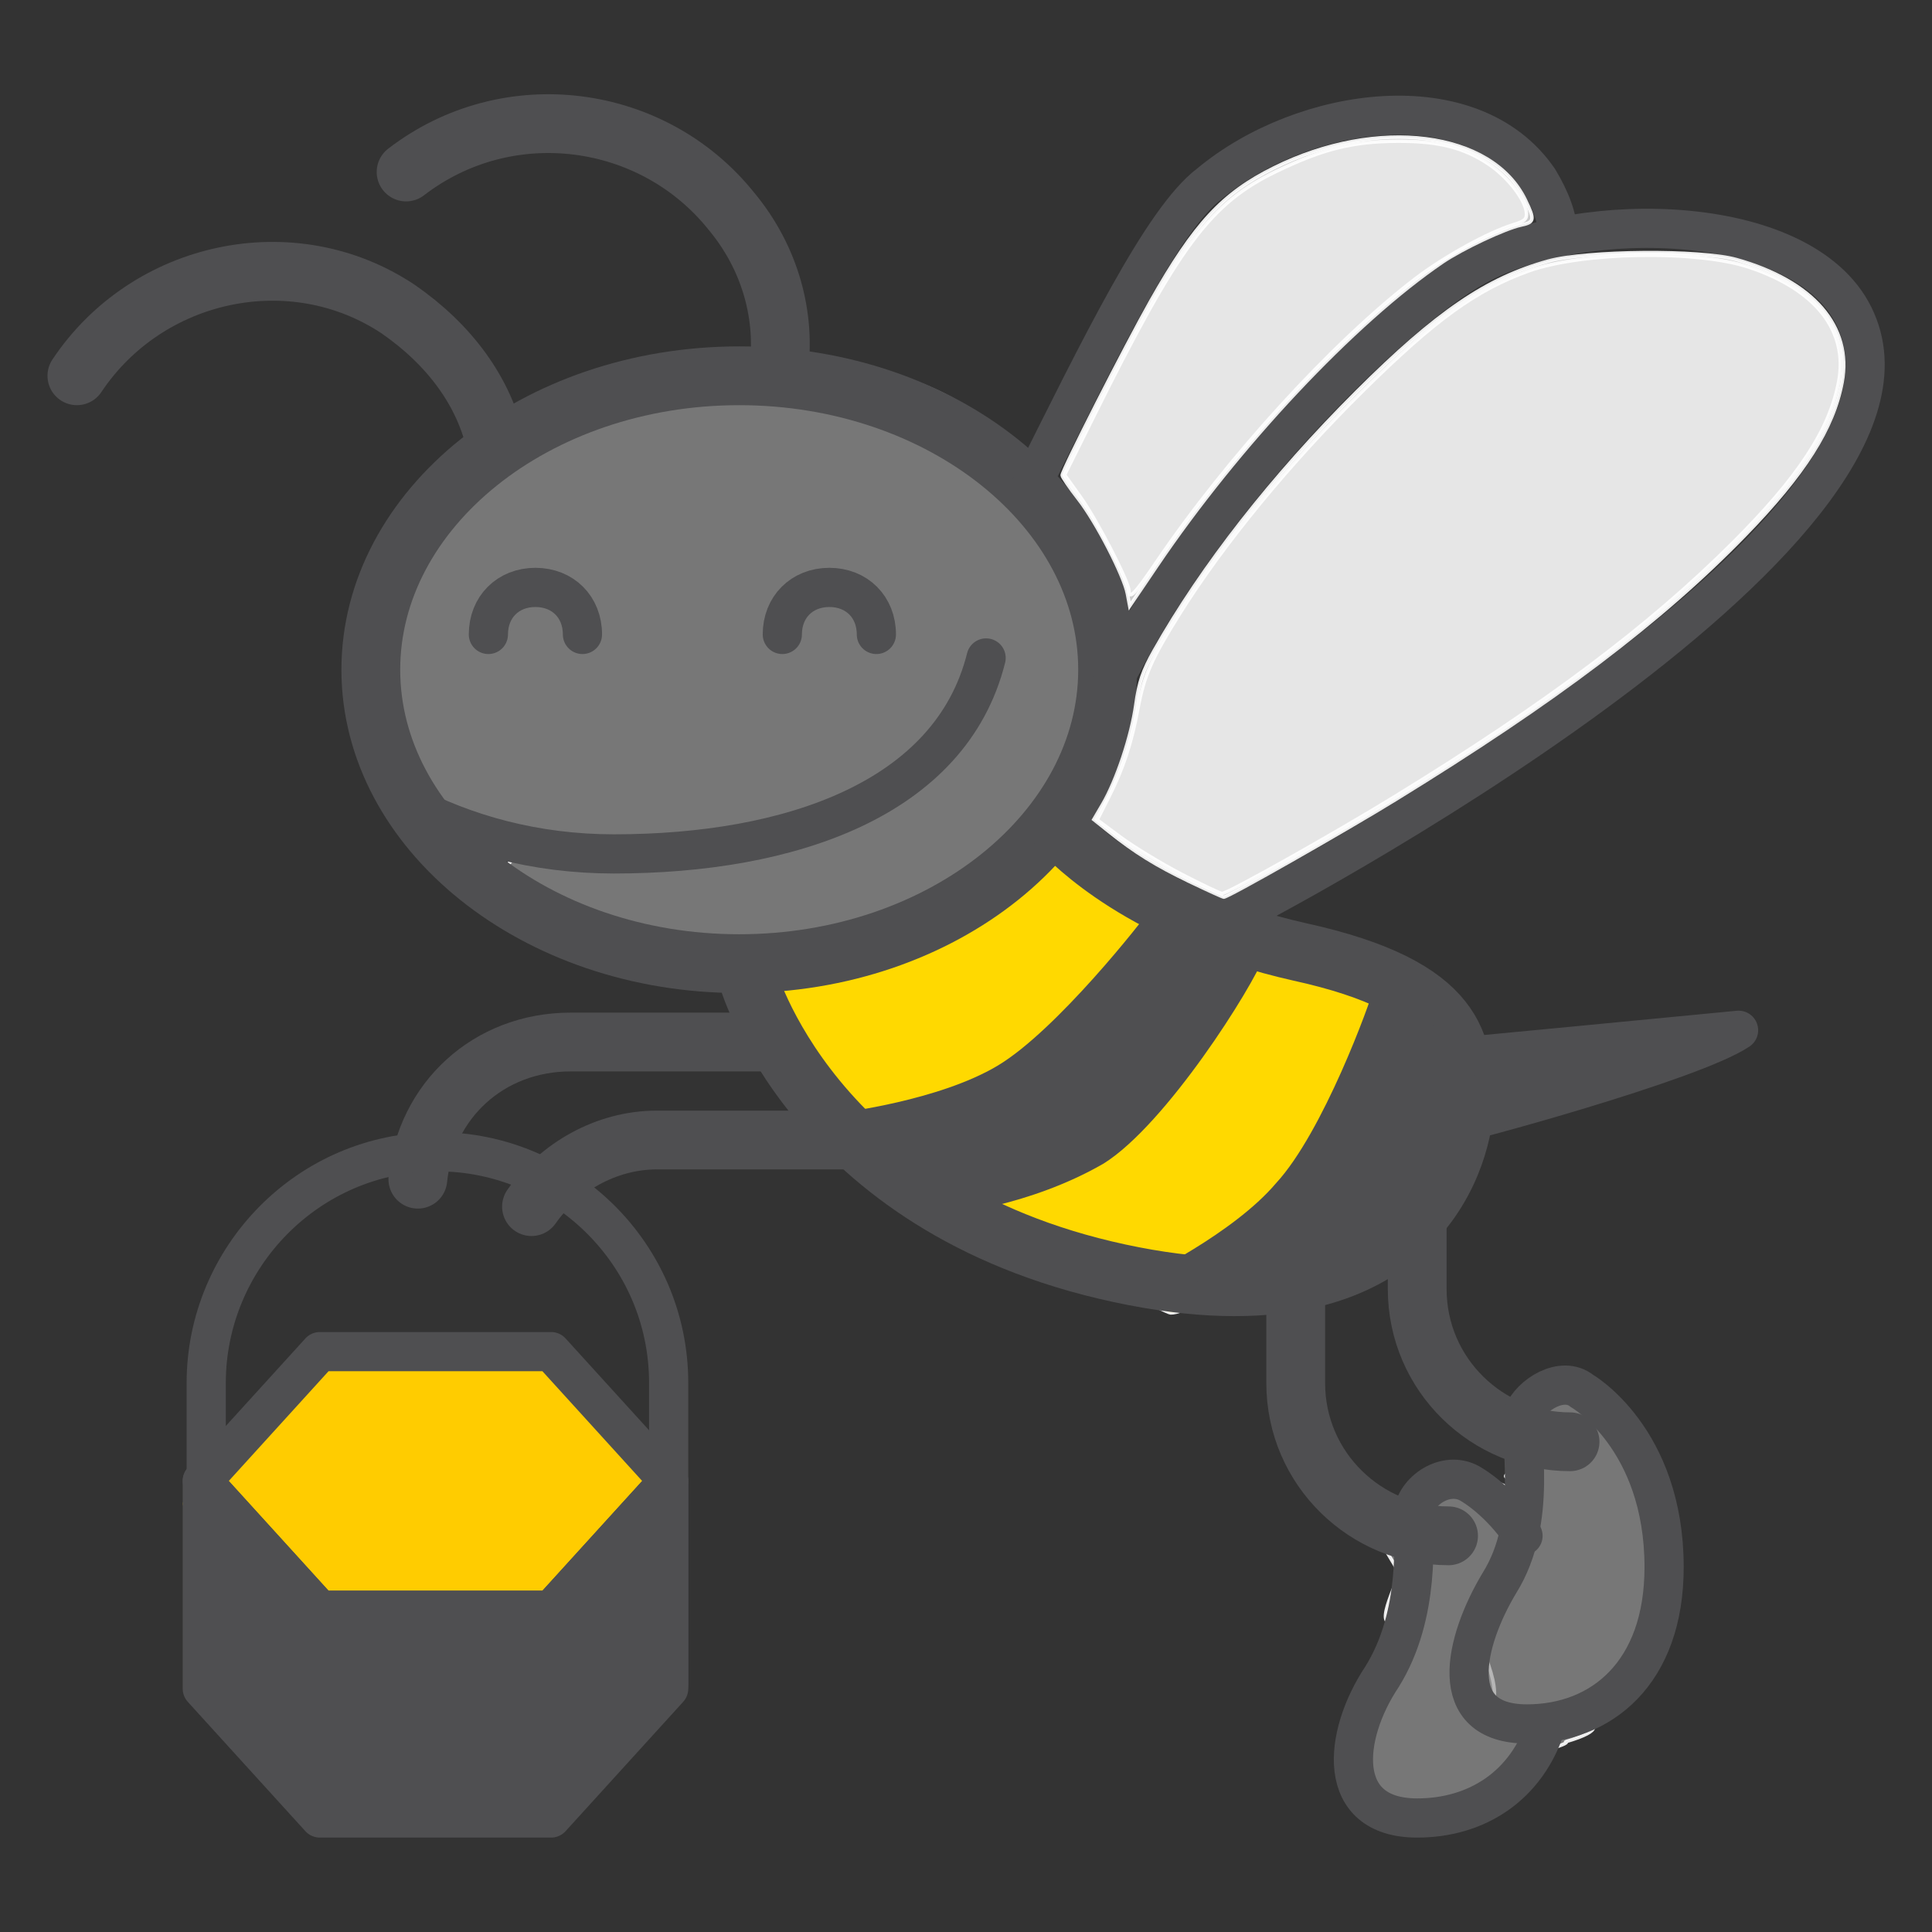 <?xml version="1.0" encoding="UTF-8" standalone="no"?>
<!-- Generator: Adobe Illustrator 22.0.0, SVG Export Plug-In . SVG Version: 6.00 Build 0)  -->

<svg
   xmlns:dc="http://purl.org/dc/elements/1.1/"
   xmlns:cc="http://creativecommons.org/ns#"
   xmlns:rdf="http://www.w3.org/1999/02/22-rdf-syntax-ns#"
   xmlns:svg="http://www.w3.org/2000/svg"
   xmlns="http://www.w3.org/2000/svg"
   xmlns:sodipodi="http://sodipodi.sourceforge.net/DTD/sodipodi-0.dtd"
   xmlns:inkscape="http://www.inkscape.org/namespaces/inkscape"
   version="1.0"
   id="Capa_1"
   x="0px"
   y="0px"
   viewBox="0 0 73.7 73.7"
   style="enable-background:new 0 0 73.7 73.7;"
   xml:space="preserve"
   sodipodi:docname="3_wincpos.svg"
   inkscape:version="0.92.2 5c3e80d, 2017-08-06"
   inkscape:export-filename="/Users/lorenzo/Documents/Travail/12-PRESTATIONS/Maru/Evols 2/notifs/colony/3_wincpos.png"
   inkscape:export-xdpi="150"
   inkscape:export-ydpi="150"><rect x="0" y="0" width="73.7" height="73.7" fill="#333333" stroke="none"/><defs
     id="defs1836" /><sodipodi:namedview
     pagecolor="#ffffff"
     bordercolor="#666666"
     borderopacity="1"
     objecttolerance="10"
     gridtolerance="10"
     guidetolerance="10"
     inkscape:pageopacity="0"
     inkscape:pageshadow="2"
     inkscape:window-width="1164"
     inkscape:window-height="790"
     id="namedview1834"
     showgrid="false"
     inkscape:zoom="2"
     inkscape:cx="58.780611"
     inkscape:cy="12.151179"
     inkscape:window-x="0"
     inkscape:window-y="0"
     inkscape:window-maximized="0"
     inkscape:current-layer="Capa_1" /><style
     type="text/css"
     id="style1777">
	.st0{fill:#4F4F51;}
	.st1{fill:none;stroke:#4F4F51;stroke-width:1.5;stroke-linecap:round;stroke-linejoin:round;stroke-miterlimit:10;}
	.st2{fill:none;stroke:#4F4F51;stroke-width:2;stroke-linecap:round;stroke-linejoin:round;stroke-miterlimit:10;}
	.st3{fill:none;stroke:#4F4F51;stroke-width:2;stroke-miterlimit:10;}
	.st4{fill:none;stroke:#4F4F51;stroke-width:1.5;stroke-miterlimit:10;}
	.st5{fill:none;stroke:#4F4F51;stroke-linecap:round;stroke-linejoin:round;stroke-miterlimit:10;}
	.st6{fill:none;stroke:#4F4F51;stroke-width:0.75;stroke-linecap:round;stroke-linejoin:round;stroke-miterlimit:10;}
	.st7{fill:none;stroke:#4F4F51;stroke-width:3;stroke-linecap:round;stroke-linejoin:round;stroke-miterlimit:10;}
	.st8{fill:none;stroke:#4F4F51;stroke-width:2.2;stroke-linecap:round;stroke-linejoin:round;stroke-miterlimit:10;}
	.st9{fill:none;stroke:#4F4F51;stroke-width:1.5;stroke-linejoin:round;stroke-miterlimit:10;}
	.st10{fill:#4F4F51;stroke:#4F4F51;stroke-linecap:round;stroke-linejoin:round;stroke-miterlimit:10;}
	.st11{fill:none;stroke:#4F4F51;stroke-linejoin:round;stroke-miterlimit:10;}
	.st12{fill:none;stroke:#4F4F51;stroke-width:0.75;stroke-linejoin:round;stroke-miterlimit:10;}
	.st13{fill:none;stroke:#4F4F51;stroke-width:0.25;stroke-linejoin:round;stroke-miterlimit:10;}
	.st14{fill:none;stroke:#4F4F51;stroke-miterlimit:10;}
</style><path
     style="fill:#999999;fill-opacity:0.667;stroke:#ffffff;stroke-width:0.134;stroke-opacity:0.908"
     d="M 51.957,68.114 C 51.448,67.568 50.747,66.548 51.563,64.847 c 0.358,-0.747 1.589,-1.918 1.589,-2.029 0,-0.111 -0.209,0.132 -0.209,0.132 0.687,0.657 -0.769,-0.131 0.209,-0.132 -0.042,-0.11 0.029,-0.805 0.108,-0.805 0.079,0 0.041,0.106 0,0 -0.041,-0.106 0.063,-0.206 0.145,-0.233 0.082,-0.027 -0.006,0.272 0,0 0.006,-0.272 -1.002,2.17e-4 0,0 -1.226,0.637 -0.026,-1.474 -0.064,-1.761 -0.061,-0.456 -1.636,-2.079 0.457,-1.272 0.179,-0.082 0.079,0.655 0.186,0.655 0.107,0 0.462,-0.064 0.462,-0.142 0,-0.078 -1.582,-0.82 -0.649,-0.513 -0.29,-0.576 -1.935,-2.724 0.117,-1.054 -2.6,-1.039 0.107,-0.154 0,0 -2.402,0.179 0.066,0.213 0.066,0.035 0,-0.11 2.112,-0.98 2.176,-1.081 0.092,-0.146 1.855,-0.422 1.696,1.118 -0.04,0.387 0.206,0.511 -0.178,1.357 -0.22,0.486 -0.684,1.453 -0.633,1.454 0.051,0.001 0.082,-0.054 0,0 -0.23,0.152 -1.369,1.455 -0.676,1.668 -0.49,0.674 -0.236,1.745 -0.153,0.808 0.166,-1.875 -0.047,-1.339 0.153,-0.808 0.041,0.106 0.077,-0.026 0,0 -0.228,0.076 1.245,2.347 0.356,3.118 0.102,0.102 0.465,1.067 1.376,0.32 0.423,-0.347 4.583,-0.113 1.652,0.752 1.189,-0.801 1.189,-0.801 0,0 0.121,0.13 -1.285,0.406 -1.666,0.774 -0.824,0.795 -2.468,1.95 -3.765,2.011 -1.089,0.051 -2.061,-0.779 -2.363,-1.103 z"
     id="path872"
     inkscape:connector-curvature="0"
     sodipodi:nodetypes="cssscsccccccsscccscsccccscccscccscc" /><path
     style="fill:#999999;fill-opacity:0.667;stroke:#ffffff;stroke-width:0.134;stroke-opacity:0.908"
     d="m 56.342,64.171 c -0.269,-0.207 -0.115,0.082 0,0 0.064,-0.046 -0.31,-2.652 -0.217,-3.008 0.092,-0.357 -0.074,1.073 0.285,0.312 0.987,-2.093 0.989,-1.386 1.442,-4.986 -0.041,-0.592 -1.004,0 0.147,-0.1 0.159,-0.014 -0.153,0.192 -0.147,0.1 0.005,-0.092 0.483,-0.775 0.612,-0.78 0.202,-0.008 0.231,0.11 0,0 -0.194,-0.092 -1.867,-0.048 0,0 0.394,0.041 0.075,0.042 0,0 -2.486,-1.393 1.161,-0.856 1.432,-0.707 0.157,0.097 -1.267,-0.826 -1.406,-0.201 0.139,-0.625 -0.402,-2.143 0.777,-1.942 0.129,-0.05 2.681,2.004 2.815,2.262 0.113,0.218 0.789,1.067 0.679,0.799 -0.029,-0.07 0.827,-0.268 0,0 1.005,0.184 0.437,0.402 0.512,0.402 0.076,0 -0.296,-0.051 -0.335,0.05 -0.039,0.101 -0.096,-0.102 0,0 0.202,0.213 0.51,0.199 0.646,2.729 0.056,1.05 -0.13,2.31 -0.17,2.31 -0.039,-4.6e-5 0.187,0.259 0.094,0.576 -0.236,0.8 -2.046,2.687 -2.826,3.169 -0.576,0.357 -0.674,0.577 -1.683,0.611 -0.632,0.021 -2.2,-0.348 -2.276,-0.405 z"
     id="path870"
     inkscape:connector-curvature="0"
     sodipodi:nodetypes="cccscsccccsccccscscccsssccc" /><path
     style="opacity:1;fill:#ffcc00;fill-opacity:1;stroke:none;stroke-width:0.214;stroke-linejoin:bevel;stroke-miterlimit:4;stroke-dasharray:none;stroke-opacity:1;paint-order:stroke markers fill"
     d="M 8.032,59.179 C 7.332,58.402 6.681,57.287 7.125,57.119 l 0.901,-1.986 2.101,-2.084 2.076,-1.486 4.407,-0.263 5.253,0.87 2.435,2.276 1.23,2.946 -0.981,1.856 c -0.208,0.248 -0.505,1.784 -1.316,2.677 l -1.875,1.959 -4.754,-0.608 -6.562,-1.813 z"
     id="path2434"
     inkscape:connector-curvature="0"
     sodipodi:nodetypes="csccccccccccccc" /><path
     style="fill:#ffd900;fill-opacity:1;stroke:#ffffff;stroke-width:0.134;stroke-opacity:0.908"
     d="M 40.72,48.289 C 39.239,47.942 34.948,46.885 36.124,46.33 c -2.468,0.08 0.36,-1.557 0.675,-1.65 0.841,-0.248 4.396,-3.062 5.443,-3.849 1.03,-0.774 0.525,-0.688 2.77,-2.847 3.102,-2.983 1.215,-1.677 1.378,-1.63 0.122,0.035 3.278,0.458 4.149,0.694 1.563,0.424 3.189,1.438 3.107,1.782 -0.13,0.545 -2.766,5.801 -3.428,6.865 -1.053,1.692 -4.585,4.417 -5.566,4.388 -0.174,-0.005 -3.195,-1.623 -3.932,-1.796 z"
     id="path876"
     inkscape:connector-curvature="0"
     sodipodi:nodetypes="sccsscscscs" /><path
     style="fill:#ffd900;fill-opacity:1;stroke:#ffffff;stroke-width:0.134;stroke-opacity:0.908"
     d="m 30.99,42.225 c -0.897,-0.976 -2.121,-4.701 -2.121,-5.098 0,-0.029 2.944,-0.999 3.515,-1.09 3.178,-0.511 4.358,-3.672 7.07,-4.173 l 1.005,-0.186 1.861,1.528 c 0.473,0.388 1.229,1.263 1.578,1.462 0.348,0.199 0.662,0.693 0.69,0.715 0.11,0.083 -2.261,3.492 -3.633,4.815 -1.958,1.889 -4.66,2.515 -8.12,3.291 -0.292,0.065 -1.412,-0.793 -1.845,-1.264 z"
     id="path842"
     inkscape:connector-curvature="0"
     sodipodi:nodetypes="cscscsccscc" /><path
     style="fill:#999999;fill-opacity:0.667;stroke:#ffffff;stroke-width:0.134;stroke-opacity:0.908"
     d="m 22.843,35.952 c -1.817,-0.262 -2.49,-0.9 -3.415,-1.659 -2.069,0.053 1.322,-2.449 0.963,-2.42 -2.715,0.22 0.341,0.625 1.648,0.547 5.474,-0.327 11.338,-1.14 13.805,-3.606 1.954,-1.954 2.898,-3.432 1.775,-3.714 -0.591,-0.148 0.066,-0.07 -0.164,0.714 -0.492,1.677 -2.541,3.592 -4.338,4.647 -3.334,1.959 -12.749,2.059 -16.954,0.947 -2.174,-0.575 -0.376,-0.001 -1.006,-1.287 -0.68,-1.388 -1.421,-3.911 -1.419,-5.13 0.01,-4.611 5.707,-9.946 11.473,-11.071 1.577,-0.308 6.876,0.027 8.453,0.335 4.844,0.945 8.237,6.035 9.201,9.806 1.589,6.211 -6.249,13.246 -14.367,13.149 -0.75,-0.009 -3.808,-1.329 -4.25,-1.392 z M 18.632,24.203 c 0.159,-0.085 0.626,-0.236 0.679,-0.566 0.097,-0.606 0.584,-0.861 1.151,-0.861 0.462,0 1.242,0.36 1.242,0.803 0,0.7 -0.15,0.666 0.325,0.191 0.444,-0.444 0.529,-0.344 -0.148,-0.956 -0.712,-0.644 -1.596,-0.748 -2.52,-0.321 -0.938,0.433 -0.803,0.548 -0.803,1.554 0,0.803 -0.598,0.516 0.074,0.156 z m 11.213,0 c 0.135,-0.122 0.363,-0.196 0.363,-0.359 0,-0.163 0.527,-0.455 0.679,-0.649 0.521,-0.662 1.731,-0.723 1.731,0.086 0,0.481 0.1,0.565 0.522,0.565 1.339,0 0.979,-0.478 -0.489,-1.189 -0.676,-0.327 -1.241,-0.237 -1.881,0.031 -0.796,0.333 -0.923,0.638 -0.926,1.514 -0.003,0.671 -0.506,0.458 0,0 z"
     id="path878"
     inkscape:connector-curvature="0"
     sodipodi:nodetypes="ccssscsssscssscccccsssssscccssssscccc" /><g
     id="g2432"
     transform="matrix(1.495,0,0,1.495,-17.997,-17.957)"><g
       id="g1821"><path
         class="st1"
         d="m 40.3,29.1 c 0,4.1 -4.2,7.5 -9.4,7.5 -5.2,0 -9.4,-3.4 -9.4,-7.5 0,-4.1 4.2,-7.5 9.4,-7.5 5.2,0 9.4,3.4 9.4,7.5 z"
         id="path1785"
         inkscape:connector-curvature="0"
         style="fill:none;stroke:#4f4f51;stroke-width:1.5;stroke-linecap:round;stroke-linejoin:round;stroke-miterlimit:10" /><path
         class="st5"
         d="m 37.2,28.8 c -0.9,3.6 -5,5 -9.5,5 -2,0 -3.8,-0.5 -5.3,-1.3"
         id="path1787"
         inkscape:connector-curvature="0"
         style="fill:none;stroke:#4f4f51;stroke-linecap:round;stroke-linejoin:round;stroke-miterlimit:10" /><path
         class="st1"
         d="m 14,21.6 c 1.8,-2.7 5.5,-3.5 8.2,-1.7 1.3,0.9 2.2,2.1 2.5,3.5"
         id="path1789"
         inkscape:connector-curvature="0"
         style="fill:none;stroke:#4f4f51;stroke-width:1.5;stroke-linecap:round;stroke-linejoin:round;stroke-miterlimit:10" /><path
         class="st1"
         d="m 22.4,16.4 c 2.6,-2 6.3,-1.5 8.3,1 1,1.2 1.4,2.7 1.2,4.1"
         id="path1791"
         inkscape:connector-curvature="0"
         style="fill:none;stroke:#4f4f51;stroke-width:1.5;stroke-linecap:round;stroke-linejoin:round;stroke-miterlimit:10" /><path
         class="st5"
         d="m 24.5,28.2 c 0,-0.7 0.5,-1.2 1.2,-1.2 0.7,0 1.2,0.5 1.2,1.2"
         id="path1793"
         inkscape:connector-curvature="0"
         style="fill:none;stroke:#4f4f51;stroke-linecap:round;stroke-linejoin:round;stroke-miterlimit:10" /><path
         class="st5"
         d="m 32,28.2 c 0,-0.7 0.5,-1.2 1.2,-1.2 0.7,0 1.2,0.5 1.2,1.2"
         id="path1795"
         inkscape:connector-curvature="0"
         style="fill:none;stroke:#4f4f51;stroke-linecap:round;stroke-linejoin:round;stroke-miterlimit:10" /><path
         class="st1"
         d="m 31.1,36.9 c 0,0 1.6,5.9 9.5,7.6 7.9,1.7 8.8,-3.4 8.8,-4.3 0,-1.5 -0.1,-3 -4.2,-3.9 -4,-0.9 -5.8,-2.8 -6.1,-3.1"
         id="path1797"
         inkscape:connector-curvature="0"
         style="fill:none;stroke:#4f4f51;stroke-width:1.5;stroke-linecap:round;stroke-linejoin:round;stroke-miterlimit:10" /><path
         class="st10"
         d="m 49.1,39 c 0,0 6.3,-0.6 7.3,-0.7 -1.2,0.8 -7.1,2.4 -7.3,2.4 0.1,-0.9 0,-1.7 0,-1.7 z"
         id="path1799"
         inkscape:connector-curvature="0"
         style="fill:#4f4f51;stroke:#4f4f51;stroke-linecap:round;stroke-linejoin:round;stroke-miterlimit:10" /><path
         class="st0"
         d="m 33.5,40.4 c 0,0 2.5,-0.3 4,-1.2 1.5,-0.9 3.7,-3.7 3.9,-4 0.3,0.1 2.7,1 2.9,1.2 -0.3,0.8 -2.5,4.3 -4.1,5.3 -1.9,1.1 -4,1.3 -4,1.3 z"
         id="path1801"
         inkscape:connector-curvature="0"
         style="fill:#4f4f51" /><path
         class="st0"
         d="m 41.2,44.6 c 0,0 2.3,-1.1 3.4,-2.4 1.2,-1.3 2.4,-4.6 2.5,-5 3.2,0.9 2.1,5 0.8,6.5 -1.3,1.6 -6.7,0.9 -6.7,0.9 z"
         id="path1803"
         inkscape:connector-curvature="0"
         style="fill:#4f4f51" /><path
         class="st1"
         d="m 22.7,42.1 c 0.2,-2 1.8,-3.5 3.9,-3.5 h 5.2"
         id="path1805"
         inkscape:connector-curvature="0"
         style="fill:none;stroke:#4f4f51;stroke-width:1.5;stroke-linecap:round;stroke-linejoin:round;stroke-miterlimit:10" /><path
         class="st1"
         d="m 25.6,42.8 c 0.7,-1 1.9,-1.7 3.2,-1.7 H 34"
         id="path1807"
         inkscape:connector-curvature="0"
         style="fill:none;stroke:#4f4f51;stroke-width:1.5;stroke-linecap:round;stroke-linejoin:round;stroke-miterlimit:10" /><path
         class="st1"
         d="m 49,51.2 v 0 c -2.1,0 -3.9,-1.7 -3.9,-3.9 v -2.6"
         id="path1809"
         inkscape:connector-curvature="0"
         style="fill:none;stroke:#4f4f51;stroke-width:1.5;stroke-linecap:round;stroke-linejoin:round;stroke-miterlimit:10" /><path
         class="st1"
         d="m 52.1,48.8 v 0 c -2.1,0 -3.9,-1.7 -3.9,-3.9 v -2"
         id="path1811"
         inkscape:connector-curvature="0"
         style="fill:none;stroke:#4f4f51;stroke-width:1.5;stroke-linecap:round;stroke-linejoin:round;stroke-miterlimit:10" /><g
         id="g1815"><path
           class="st5"
           d="m 29.1,55 v -7.7 c 0,-3.3 -2.7,-5.9 -5.9,-5.9 -3.3,0 -5.9,2.7 -5.9,5.9 V 55"
           id="path1813"
           inkscape:connector-curvature="0"
           style="fill:none;stroke:#4f4f51;stroke-linecap:round;stroke-linejoin:round;stroke-miterlimit:10" /></g><path
         class="st5"
         d="m 52.4,47.5 c 0,0 2.1,1.2 2.1,4.5 0,2.7 -1.6,4 -3.5,4 -2.1,0 -1.6,-2.1 -0.7,-3.6 1,-1.6 0.5,-3.7 0.6,-4.3 0.2,-0.5 1,-1 1.5,-0.6 z"
         id="path1817"
         inkscape:connector-curvature="0"
         style="fill:none;stroke:#4f4f51;stroke-linecap:round;stroke-linejoin:round;stroke-miterlimit:10" /><path
         class="st5"
         d="m 51.5,56 c -0.5,1.6 -1.8,2.4 -3.3,2.4 -2.1,0 -1.9,-2.1 -0.9,-3.6 1,-1.6 0.8,-3.6 0.8,-4.2 0.1,-0.6 0.9,-1.1 1.5,-0.7 0,0 0.7,0.4 1.3,1.3"
         id="path1819"
         inkscape:connector-curvature="0"
         style="fill:none;stroke:#4f4f51;stroke-linecap:round;stroke-linejoin:round;stroke-miterlimit:10" /></g><path
       class="st5"
       d="m 43.1,35.6 c 1.5,-0.7 18.7,-9.9 16.3,-15.4 -1.2,-2.8 -7,-2.9 -9.7,-1.4 -2.2,1.2 -7.1,6.1 -9.3,10.7"
       id="path1823"
       inkscape:connector-curvature="0"
       style="fill:none;stroke:#4f4f51;stroke-linecap:round;stroke-linejoin:round;stroke-miterlimit:10" /><path
       class="st5"
       d="m 51.8,18.1 c 0,-0.5 -0.2,-1 -0.5,-1.5 -1.7,-2.5 -6,-1.9 -8.4,0.1 -1.2,0.9 -2.8,4.2 -4.6,7.8"
       id="path1825"
       inkscape:connector-curvature="0"
       style="fill:none;stroke:#4f4f51;stroke-linecap:round;stroke-linejoin:round;stroke-miterlimit:10" /><polygon
       class="st5"
       points="17.2,49.8 20.2,46.5 26.1,46.5 29.1,49.8 26.1,53.1 20.2,53.1 "
       id="polygon1827"
       style="fill:none;stroke:#4f4f51;stroke-linecap:round;stroke-linejoin:round;stroke-miterlimit:10" /><polygon
       class="st10"
       points="26.1,58.4 20.2,58.4 17.2,55.1 17.2,49.8 20.2,53.1 26.1,53.1 29.1,49.8 29.1,55.1 "
       id="polygon1829"
       style="fill:#4f4f51;stroke:#4f4f51;stroke-linecap:round;stroke-linejoin:round;stroke-miterlimit:10" /></g><path
     style="fill:#cccccc;fill-opacity:1;stroke:#ffffff;stroke-width:0.134;stroke-opacity:0.908"
     d="M 43.01,22.664 C 42.876,21.954 41.823,19.911 41.139,19.036 40.798,18.6 40.519,18.193 40.519,18.131 c 0,-0.195 2.405,-4.928 3.376,-6.644 1.674,-2.959 2.737,-4.107 4.704,-5.084 3.95,-1.962 8.316,-1.404 9.589,1.224 0.367,0.757 0.351,0.849 -0.16,0.958 C 57.41,8.717 55.786,9.481 55.025,9.998 51.67,12.281 47.219,17.015 44.129,21.588 l -1.034,1.53 z"
     id="path852"
     inkscape:connector-curvature="0" /><path
     style="fill:#cccccc;fill-opacity:1;stroke:#ffffff;stroke-width:0.134;stroke-opacity:0.908"
     d="m 45.38,33.631 c -1.271,-0.607 -2.1,-1.122 -3.087,-1.913 l -0.569,-0.457 0.339,-0.578 c 0.539,-0.919 1.103,-2.614 1.266,-3.8 0.118,-0.863 0.265,-1.296 0.698,-2.064 1.828,-3.238 4.52,-6.677 7.733,-9.88 3.033,-3.024 4.967,-4.342 7.306,-4.98 1.473,-0.402 5.804,-0.438 7.164,-0.059 2.939,0.818 4.437,2.555 4.041,4.686 -0.327,1.756 -1.429,3.493 -3.7,5.828 -3.196,3.287 -7.213,6.326 -13.331,10.087 -1.987,1.222 -6.401,3.728 -6.555,3.722 -0.041,-0.002 -0.628,-0.268 -1.306,-0.591 z"
     id="path854"
     inkscape:connector-curvature="0" /><path
     style="fill:#e6e6e6;fill-opacity:1;stroke:#ffffff;stroke-width:0.134;stroke-opacity:0.908"
     d="m 45.072,33.351 c -0.773,-0.402 -1.814,-1.033 -2.312,-1.402 l -0.906,-0.671 0.422,-0.836 c 0.57,-1.129 0.877,-2.059 1.135,-3.432 0.232,-1.24 0.512,-1.876 1.562,-3.558 1.678,-2.687 4.208,-5.767 7.013,-8.54 2.76,-2.728 4.326,-3.86 6.335,-4.581 2.043,-0.732 6.423,-0.804 8.41,-0.137 2.544,0.854 3.772,2.421 3.412,4.357 -0.342,1.837 -1.531,3.65 -4.035,6.152 -3.186,3.182 -7.109,6.129 -12.868,9.665 -2.374,1.458 -6.413,3.725 -6.622,3.718 -0.077,-0.003 -0.773,-0.334 -1.547,-0.736 z"
     id="path856"
     inkscape:connector-curvature="0" /><path
     style="fill:#e6e6e6;fill-opacity:1;stroke:#ffffff;stroke-width:0.134;stroke-opacity:0.908"
     d="m 43.064,22.532 c 0,-0.329 -1.223,-2.693 -1.84,-3.558 l -0.613,-0.859 1.038,-2.089 c 3.32,-6.679 4.503,-8.27 7.063,-9.503 1.768,-0.851 2.895,-1.13 4.596,-1.138 1.568,-0.007 2.532,0.237 3.494,0.884 0.707,0.475 1.37,1.324 1.425,1.824 0.029,0.264 -0.054,0.344 -0.5,0.481 -0.957,0.293 -2.654,1.231 -3.744,2.068 -3.147,2.416 -7.148,6.797 -9.865,10.801 -0.829,1.222 -1.054,1.454 -1.054,1.088 z"
     id="path858"
     inkscape:connector-curvature="0" /></svg>
